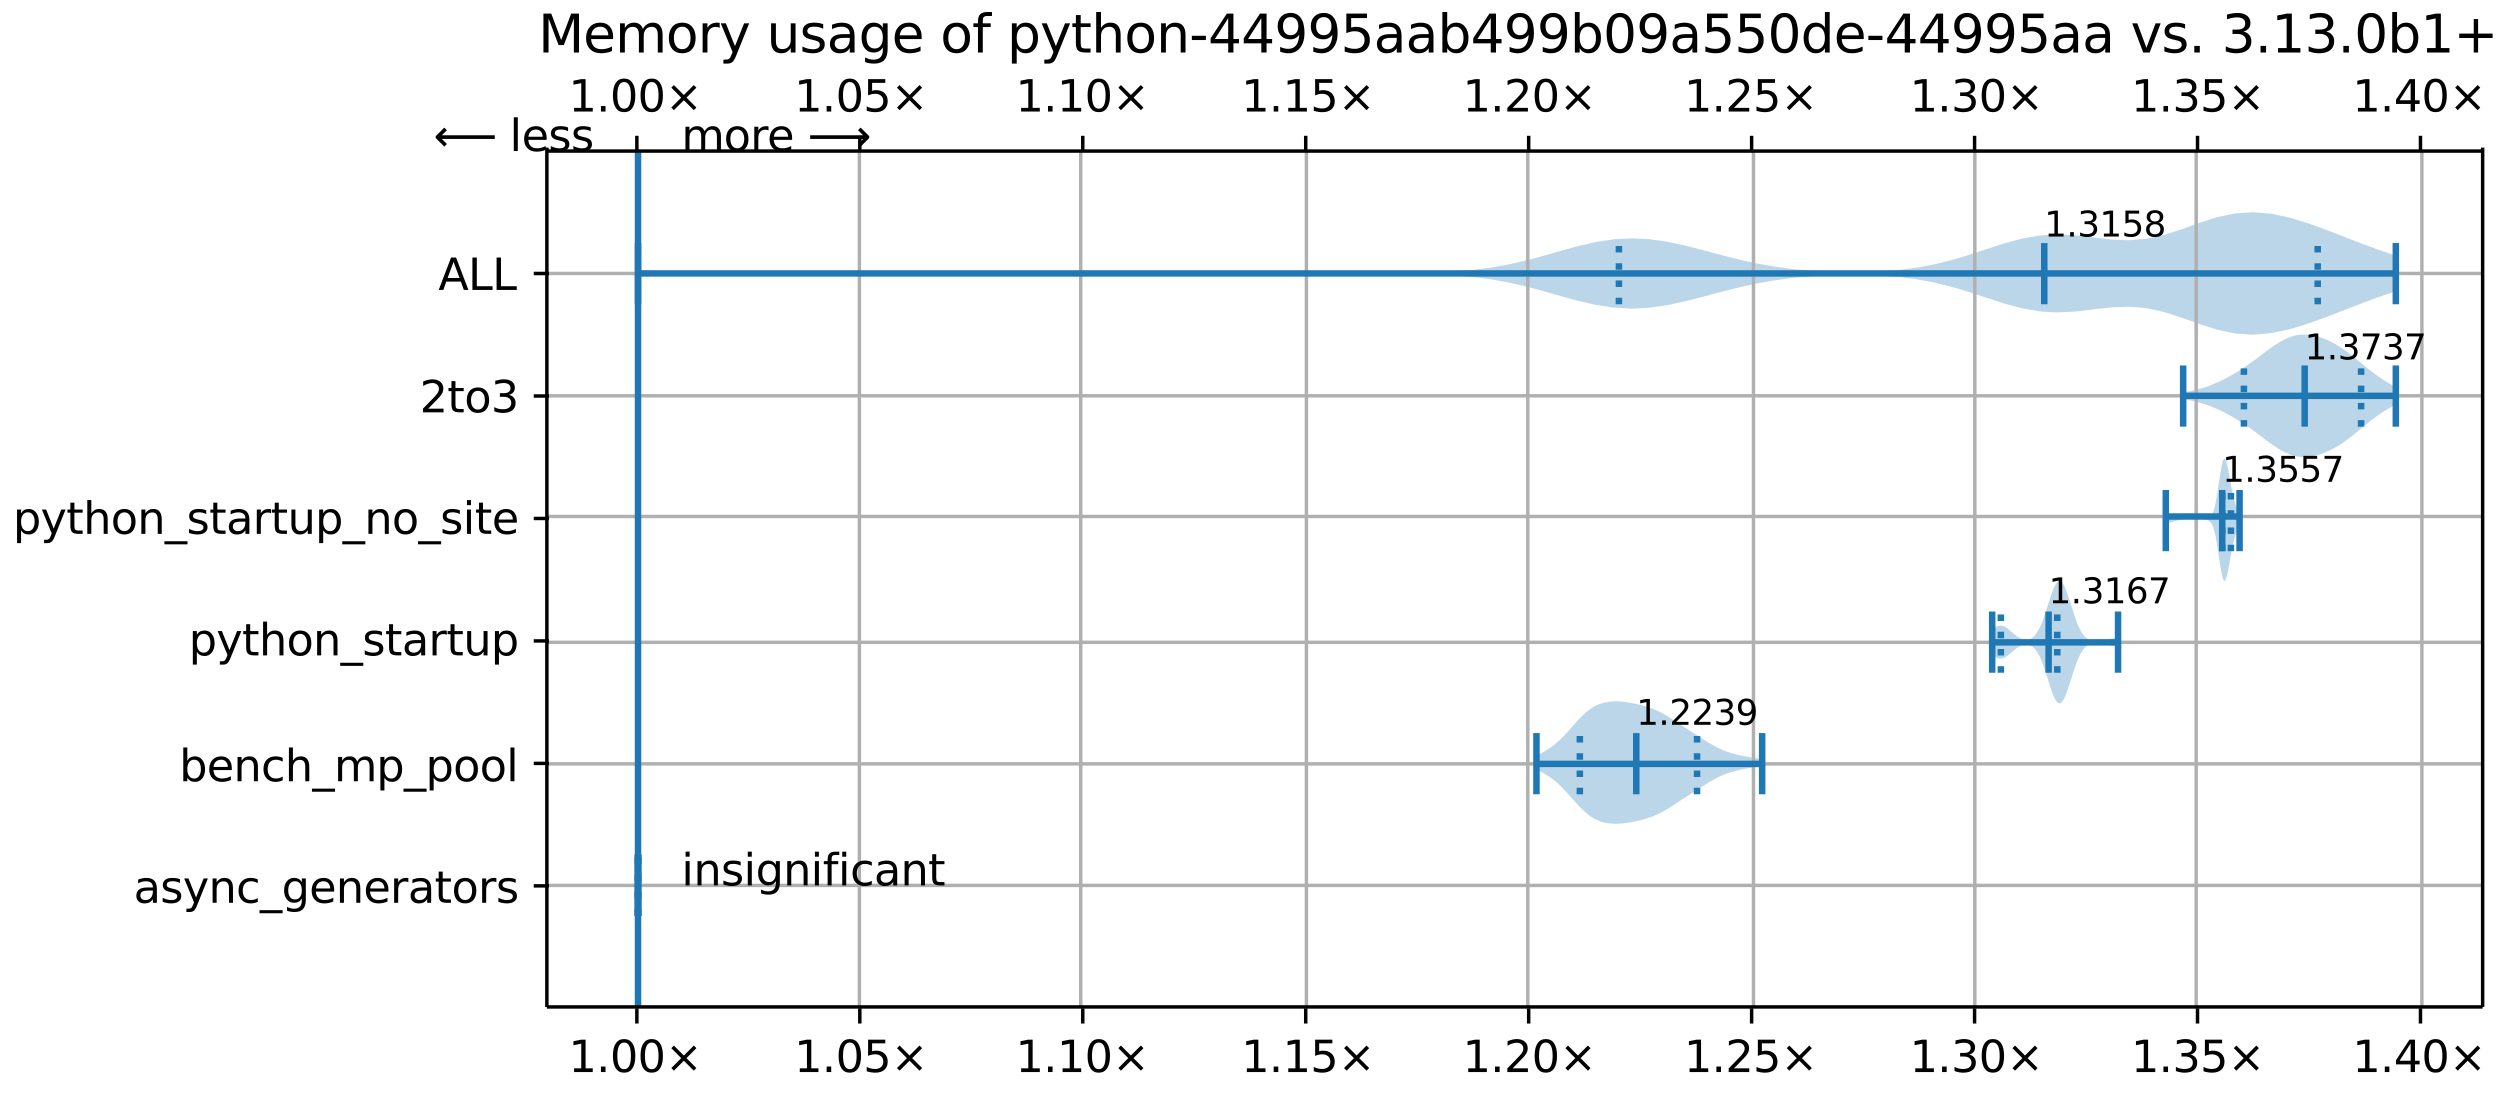 <?xml version="1.0" encoding="UTF-8"?>
<!DOCTYPE svg  PUBLIC '-//W3C//DTD SVG 1.1//EN'  'http://www.w3.org/Graphics/SVG/1.1/DTD/svg11.dtd'>
<svg width="576pt" height="252pt" version="1.1" viewBox="0 0 576 252" xmlns="http://www.w3.org/2000/svg" xmlns:xlink="http://www.w3.org/1999/xlink">
<defs>
<style type="text/css">*{stroke-linejoin: round; stroke-linecap: butt}</style>
</defs>
<path d="m0 252h576v-252h-576z" fill="#fff"/>
<path d="m126 232h446v-198h-446z" fill="#fff"/>
<path d="m147 190v28.2-28.2z" clip-path="url(#a)" fill="#1f77b4" fill-opacity=".3"/>
<path d="m354 174v3.39l0.525 0.224 0.525 0.245 0.525 0.269 0.525 0.294 0.525 0.321 0.525 0.35 0.525 0.381 0.525 0.413 0.525 0.445 0.525 0.477 0.525 0.507 0.525 0.534 0.525 0.557 0.525 0.575 0.525 0.587 0.525 0.591 0.525 0.588 0.525 0.576 0.525 0.557 0.525 0.531 0.525 0.499 0.525 0.461 0.525 0.42 0.525 0.376 0.525 0.332 0.525 0.288 0.525 0.245 0.525 0.205 0.525 0.168 0.525 0.134 0.525 0.103 0.525 0.075 0.525 0.05 0.525 0.027 0.525 0.006 0.525-0.013 0.525-0.03 0.525-0.046 0.525-0.061 0.525-0.074 0.525-0.086 0.525-0.096 0.525-0.106 0.525-0.114 0.525-0.122 0.525-0.13 0.525-0.139 0.525-0.15 0.525-0.162 0.525-0.176 0.525-0.192 0.525-0.211 0.525-0.23 0.525-0.25 0.525-0.27 0.525-0.289 0.525-0.306 0.525-0.32 0.525-0.331 0.525-0.339 1.58-1.04 0.525-0.344 0.525-0.342 0.525-0.34 0.525-0.337 0.525-0.336 2.1-1.34 0.525-0.334 0.525-0.331 0.525-0.327 0.525-0.319 0.525-0.309 0.525-0.297 0.525-0.282 0.525-0.265 0.525-0.247 0.525-0.229 0.525-0.21 0.525-0.191 0.525-0.174 0.525-0.158 0.525-0.144 0.525-0.132 0.525-0.121 0.525-0.113 0.525-0.105 0.525-0.099 0.525-0.094 0.525-0.09 0.525-0.086 0.525-0.083 0.525-0.08 0.525-0.078 0.525-0.076v-1.62l-0.525-0.076-0.525-0.078-0.525-0.08-0.525-0.083-0.525-0.086-0.525-0.09-0.525-0.094-0.525-0.099-0.525-0.105-0.525-0.113-0.525-0.121-0.525-0.132-0.525-0.144-0.525-0.158-0.525-0.174-0.525-0.191-0.525-0.21-0.525-0.229-0.525-0.247-0.525-0.265-0.525-0.282-0.525-0.297-0.525-0.309-0.525-0.319-0.525-0.327-0.525-0.331-0.525-0.334-2.1-1.34-0.525-0.336-0.525-0.337-0.525-0.34-0.525-0.342-0.525-0.344-1.58-1.04-0.525-0.339-0.525-0.331-0.525-0.32-0.525-0.306-0.525-0.289-0.525-0.27-0.525-0.25-0.525-0.23-0.525-0.211-0.525-0.192-0.525-0.176-0.525-0.162-0.525-0.15-0.525-0.139-0.525-0.13-0.525-0.122-0.525-0.114-0.525-0.106-0.525-0.096-0.525-0.086-0.525-0.074-0.525-0.061-0.525-0.046-0.525-0.03-0.525-0.013-0.525 0.006-0.525 0.027-0.525 0.05-0.525 0.075-0.525 0.103-0.525 0.134-0.525 0.168-0.525 0.205-0.525 0.245-0.525 0.288-0.525 0.332-0.525 0.376-0.525 0.42-0.525 0.461-0.525 0.499-0.525 0.531-0.525 0.557-0.525 0.576-0.525 0.588-0.525 0.591-0.525 0.587-0.525 0.575-0.525 0.557-0.525 0.534-0.525 0.507-0.525 0.477-0.525 0.445-0.525 0.413-0.525 0.381-0.525 0.35-0.525 0.321-0.525 0.294-0.525 0.269-0.525 0.245-0.525 0.224z" clip-path="url(#a)" fill="#1f77b4" fill-opacity=".3"/>
<path d="m459 145v5.9l0.293 0.224 0.293 0.199 0.293 0.168 0.293 0.13 0.293 0.088 0.293 0.043 0.293-0.003 0.293-0.05 0.293-0.095 0.293-0.137 0.293-0.174 0.293-0.204 0.293-0.228 0.293-0.245 0.293-0.254 0.293-0.256 0.293-0.252 0.293-0.241 0.293-0.226 0.293-0.206 0.293-0.184 0.293-0.159 0.293-0.131 0.293-0.103 0.293-0.072 0.293-0.041 0.293-0.007 0.293 0.029 0.293 0.068 0.293 0.11 0.293 0.158 0.293 0.21 0.293 0.267 0.293 0.33 0.293 0.399 0.293 0.471 0.293 0.547 0.293 0.623 0.293 0.698 0.293 0.769 0.293 0.832 0.293 0.883 0.293 0.919 0.293 0.936 0.293 0.931 0.293 0.902 0.293 0.847 0.293 0.767 0.293 0.662 0.293 0.535 0.293 0.39 0.293 0.23 0.293 0.062 0.293-0.108 0.293-0.275 0.293-0.432 0.293-0.574 0.293-0.696 0.293-0.795 0.293-0.869 0.293-0.917 0.293-0.94 0.293-0.938 0.293-0.916 0.293-0.875 0.293-0.82 0.293-0.754 0.293-0.682 0.293-0.606 0.293-0.529 0.293-0.455 0.293-0.385 0.293-0.32 0.293-0.262 0.293-0.21 0.293-0.165 0.293-0.126 0.293-0.093 0.293-0.065 0.293-0.041 0.293-0.021 0.293-0.004 0.293 0.011 0.293 0.023 0.293 0.034 0.293 0.043 0.293 0.051 0.293 0.056 0.293 0.061 0.293 0.064 0.586 0.127 0.293 0.06 0.293 0.055 0.293 0.048 0.293 0.039 0.293 0.029 0.293 0.018 0.293 0.006v-1.93l-0.293 0.006-0.293 0.018-0.293 0.029-0.293 0.039-0.293 0.048-0.293 0.055-0.293 0.06-0.586 0.127-0.293 0.064-0.293 0.061-0.293 0.056-0.293 0.051-0.293 0.043-0.293 0.034-0.293 0.023-0.293 0.011-0.293-0.004-0.293-0.021-0.293-0.041-0.293-0.065-0.293-0.093-0.293-0.126-0.293-0.165-0.293-0.21-0.293-0.262-0.293-0.32-0.293-0.385-0.293-0.455-0.293-0.529-0.293-0.606-0.293-0.682-0.293-0.754-0.293-0.82-0.293-0.875-0.293-0.916-0.293-0.938-0.293-0.94-0.293-0.917-0.293-0.869-0.293-0.795-0.293-0.696-0.293-0.574-0.293-0.432-0.293-0.275-0.293-0.108-0.293 0.062-0.293 0.23-0.293 0.39-0.293 0.535-0.293 0.662-0.293 0.767-0.293 0.847-0.293 0.902-0.293 0.931-0.293 0.936-0.293 0.919-0.293 0.883-0.293 0.832-0.293 0.769-0.293 0.698-0.293 0.623-0.293 0.547-0.293 0.471-0.293 0.399-0.293 0.33-0.293 0.267-0.293 0.21-0.293 0.158-0.293 0.11-0.293 0.068-0.293 0.029-0.293-0.007-0.293-0.041-0.293-0.072-0.293-0.103-0.293-0.131-0.293-0.159-0.293-0.184-0.293-0.206-0.293-0.226-0.293-0.241-0.293-0.252-0.293-0.256-0.293-0.254-0.293-0.245-0.293-0.228-0.293-0.204-0.293-0.174-0.293-0.137-0.293-0.095-0.293-0.05-0.293-0.003-0.293 0.043-0.293 0.088-0.293 0.13-0.293 0.168-0.293 0.199-0.293 0.224z" clip-path="url(#a)" fill="#1f77b4" fill-opacity=".3"/>
<path d="m499 119v1.5l0.169 0.007 0.169-0.005 0.169-0.016 0.169-0.026 0.169-0.035 0.169-0.042 0.169-0.046 0.169-0.05 0.338-0.102 0.169-0.05 0.169-0.048 0.169-0.045 0.169-0.042 0.169-0.038 0.169-0.034 0.169-0.03 0.169-0.027 0.169-0.023 0.169-0.02 0.169-0.017 0.169-0.014 0.169-0.011 0.169-0.009 0.169-0.007 0.169-0.006 0.169-0.004 0.169-0.003 0.169-0.002 0.169-0.002 0.169-0.001 0.169-8.47e-4 0.169-5.79e-4 0.169-3.87e-4 0.169-2.55e-4 1.01-3.94e-4 0.676 1.72e-4 0.169 1.79e-4 0.169 3.25e-4 0.169 5.81e-4 0.169 0.001 0.169 0.002 0.169 0.003 0.169 0.005 0.169 0.008 0.169 0.012 0.169 0.019 0.169 0.029 0.169 0.043 0.169 0.062 0.169 0.088 0.169 0.123 0.169 0.169 0.169 0.225 0.169 0.295 0.169 0.377 0.169 0.472 0.169 0.577 0.169 0.689 0.169 0.803 0.169 0.912 0.169 1.01 0.169 1.09 0.169 1.13 0.169 1.14 0.169 1.11 0.169 1.04 0.169 0.917 0.169 0.755 0.169 0.559 0.169 0.338 0.169 0.105 0.169-0.128 0.169-0.348 0.169-0.544 0.169-0.708 0.169-0.834 0.169-0.918 0.169-0.961 0.169-0.968 0.169-0.943 0.169-0.892 0.169-0.825 0.169-0.746 0.169-0.663 0.169-0.582 0.169-0.505 0.169-0.437 0.169-0.377 0.169-0.327 0.169-0.285v-4.24l-0.169-0.285-0.169-0.327-0.169-0.377-0.169-0.437-0.169-0.505-0.169-0.582-0.169-0.663-0.169-0.746-0.169-0.825-0.169-0.892-0.169-0.943-0.169-0.968-0.169-0.961-0.169-0.918-0.169-0.834-0.169-0.708-0.169-0.544-0.169-0.348-0.169-0.128-0.169 0.105-0.169 0.338-0.169 0.559-0.169 0.755-0.169 0.917-0.169 1.04-0.169 1.11-0.169 1.14-0.169 1.13-0.169 1.09-0.169 1.01-0.169 0.912-0.169 0.803-0.169 0.689-0.169 0.577-0.169 0.472-0.169 0.377-0.169 0.295-0.169 0.225-0.169 0.169-0.169 0.123-0.169 0.088-0.169 0.062-0.169 0.043-0.169 0.029-0.169 0.019-0.169 0.012-0.169 0.008-0.169 0.005-0.169 0.003-0.169 0.002-0.169 0.001-0.169 5.81e-4 -0.169 3.25e-4 -0.338 2.75e-4 -0.507 7.6e-5 -0.844-2.3e-4 -0.169-1.64e-4 -0.169-2.54e-4 -0.169-3.88e-4 -0.169-5.78e-4 -0.169-8.47e-4 -0.169-0.001-0.169-0.002-0.169-0.002-0.169-0.003-0.169-0.004-0.169-0.006-0.169-0.007-0.169-0.009-0.169-0.011-0.169-0.014-0.169-0.017-0.169-0.02-0.169-0.023-0.169-0.027-0.169-0.03-0.169-0.034-0.169-0.038-0.169-0.042-0.169-0.045-0.169-0.048-0.169-0.05-0.338-0.102-0.169-0.05-0.169-0.046-0.169-0.042-0.169-0.035-0.169-0.026-0.169-0.016-0.169-0.005-0.169 0.007z" clip-path="url(#a)" fill="#1f77b4" fill-opacity=".3"/>
<path d="m503 90.4v1.58l0.492 0.079 0.492 0.084 0.492 0.091 0.492 0.098 0.492 0.106 0.492 0.114 0.492 0.124 0.492 0.134 0.492 0.145 0.492 0.155 0.492 0.166 0.492 0.177 0.492 0.187 0.492 0.198 0.492 0.208 0.492 0.217 0.492 0.226 0.492 0.235 0.492 0.243 0.492 0.251 0.492 0.26 0.492 0.268 0.492 0.276 0.492 0.285 0.492 0.293 0.492 0.302 0.492 0.311 0.492 0.32 0.492 0.329 0.492 0.338 0.492 0.346 0.492 0.353 0.492 0.36 0.492 0.365 0.492 0.369 0.492 0.371 0.983 0.743 0.492 0.368 0.492 0.363 0.492 0.355 0.492 0.346 0.492 0.334 0.492 0.32 0.492 0.304 0.492 0.286 0.492 0.266 0.492 0.243 0.492 0.219 0.492 0.194 0.492 0.167 0.492 0.14 0.492 0.112 0.492 0.084 0.492 0.056 0.492 0.029 0.492 0.003 0.492-0.023 0.492-0.047 0.492-0.07 0.492-0.091 0.492-0.111 0.492-0.131 0.492-0.149 0.492-0.166 0.492-0.183 0.492-0.2 0.492-0.217 0.492-0.233 0.492-0.25 0.492-0.267 0.492-0.284 0.492-0.301 0.492-0.318 0.492-0.334 0.492-0.349 0.492-0.363 0.492-0.376 0.492-0.387 0.492-0.396 0.492-0.402 1.47-1.22 0.492-0.404 0.492-0.398 0.492-0.392 0.492-0.383 0.492-0.374 0.492-0.364 0.492-0.354 0.492-0.343 0.492-0.331 0.492-0.32 0.492-0.308 0.492-0.296 0.492-0.284 0.492-0.271 0.492-0.257v-4.33l-0.492-0.257-0.492-0.271-0.492-0.284-0.492-0.296-0.492-0.308-0.492-0.32-0.492-0.331-0.492-0.343-0.492-0.354-0.492-0.364-0.492-0.374-0.492-0.383-0.492-0.392-0.492-0.398-0.492-0.404-0.492-0.407-0.983-0.813-0.492-0.402-0.492-0.396-0.492-0.387-0.492-0.376-0.492-0.363-0.492-0.349-0.492-0.334-0.492-0.318-0.492-0.301-0.492-0.284-0.492-0.267-0.492-0.25-0.492-0.233-0.492-0.217-0.492-0.2-0.492-0.183-0.492-0.166-0.492-0.149-0.492-0.131-0.492-0.111-0.492-0.091-0.492-0.07-0.492-0.047-0.492-0.023-0.492 0.003-0.492 0.029-0.492 0.056-0.492 0.084-0.492 0.112-0.492 0.14-0.492 0.167-0.492 0.194-0.492 0.219-0.492 0.243-0.492 0.266-0.492 0.286-0.492 0.304-0.492 0.32-0.492 0.334-0.492 0.346-0.492 0.355-0.492 0.363-0.492 0.368-1.47 1.11-0.492 0.369-0.492 0.365-0.492 0.36-0.492 0.353-0.492 0.346-0.492 0.338-0.492 0.329-0.492 0.32-0.492 0.311-0.492 0.302-0.492 0.293-0.492 0.285-0.492 0.276-0.492 0.268-0.492 0.26-0.492 0.251-0.492 0.243-0.492 0.235-0.492 0.226-0.492 0.217-0.492 0.208-0.492 0.198-0.492 0.187-0.492 0.177-0.492 0.166-0.492 0.155-0.492 0.145-0.492 0.134-0.492 0.124-0.492 0.114-0.492 0.106-0.492 0.098-0.492 0.091-0.492 0.084-0.492 0.079z" clip-path="url(#a)" fill="#1f77b4" fill-opacity=".3"/>
<path d="m147 63v0.05l36.8-0.024 28.6-8.77e-4h4.09 4.09 4.09 4.09 4.09 4.09 4.09 4.09 4.09 4.09 4.09 4.09 4.09 4.09 4.09 4.09 4.09l28.6 0.003 4.09 0.005 4.09 0.013 4.09 0.029 4.09 0.061 4.09 0.116 4.09 0.206 4.09 0.339 4.09 0.514 4.09 0.719 4.09 0.927 4.09 1.09 4.09 1.17 4.09 1.12 4.09 0.934 4.09 0.616 4.09 0.216 4.09-0.207 4.09-0.589 4.09-0.879 4.09-1.05 4.09-1.09 4.09-1.04 4.09-0.903 4.09-0.732 4.09-0.552 4.09-0.385 4.09-0.239 4.09-0.11 4.09 0.013 4.09 0.147 4.09 0.31 4.09 0.512 4.09 0.751 4.09 1 4.09 1.22 4.09 1.35 4.09 1.32 4.09 1.1 4.09 0.712 4.09 0.228 4.09-0.217 4.09-0.482 4.09-0.469 4.09-0.165 4.09 0.344 4.09 0.899 4.09 1.32 4.09 1.47 4.09 1.3 4.09 0.858 4.09 0.269 4.09-0.335 4.09-0.848 4.09-1.22 4.09-1.46 8.19-3.17 4.09-1.53 4.09-1.39v-8.32l-4.09-1.39-4.09-1.53-8.19-3.17-4.09-1.46-4.09-1.22-4.09-0.848-4.09-0.335-4.09 0.269-4.09 0.858-4.09 1.3-4.09 1.47-4.09 1.32-4.09 0.899-4.09 0.344-4.09-0.165-4.09-0.469-4.09-0.482-4.09-0.217-4.09 0.228-4.09 0.712-4.09 1.1-4.09 1.32-4.09 1.35-4.09 1.22-4.09 1-4.09 0.751-4.09 0.512-4.09 0.31-4.09 0.147-4.09 0.013-4.09-0.11-4.09-0.239-4.09-0.385-4.09-0.552-4.09-0.732-4.09-0.903-4.09-1.04-4.09-1.09-4.09-1.05-4.09-0.879-4.09-0.589-4.09-0.207-4.09 0.216-4.09 0.616-4.09 0.934-4.09 1.12-4.09 1.17-4.09 1.09-4.09 0.927-4.09 0.719-4.09 0.514-4.09 0.339-4.09 0.206-4.09 0.116-4.09 0.061-4.09 0.029-4.09 0.013-4.09 0.005-32.7 0.003h-4.09-4.09-4.09-4.09-4.09-4.09-4.09-4.09-4.09-4.09-4.09-4.09-4.09-4.09-4.09l-45-0.006-24.6-0.019z" clip-path="url(#a)" fill="#1f77b4" fill-opacity=".3"/>
<path d="m147 232v-198" clip-path="url(#a)" fill="none" stroke="#b0b0b0" stroke-linecap="square" stroke-width=".8"/>
<defs>
<path id="n" d="m0 0v3.5" stroke="#000" stroke-width=".8"/>
</defs>
<use x="146.733" y="232.322" stroke="#000000" stroke-width=".8" xlink:href="#n"/>
<defs>
<path id="m" d="m0 0v-3.5" stroke="#000" stroke-width=".8"/>
</defs>
<use x="146.733" y="34.796" stroke="#000000" stroke-width=".8" xlink:href="#m"/>
<!-- 1.00× -->
<g transform="translate(131 247) scale(.1 -.1)">
<defs>
<path id="b" transform="scale(.016)" d="m794 531h1031v3560l-1122-225v575l1116 225h631v-4135h1031v-531h-2687v531z"/>
<path id="c" transform="scale(.016)" d="m684 794h660v-794h-660v794z"/>
<path id="e" transform="scale(.016)" d="m2034 4250q-487 0-733-480-245-479-245-1442 0-959 245-1439 246-480 733-480 491 0 736 480 246 480 246 1439 0 963-246 1442-245 480-736 480zm0 500q785 0 1199-621 414-620 414-1801 0-1178-414-1799-414-620-1199-620-784 0-1198 620-414 621-414 1799 0 1181 414 1801 414 621 1198 621z"/>
<path id="d" transform="scale(.016)" d="m4488 3438-1429-1435 1429-1428-372-378-1435 1434-1434-1434-369 378 1425 1428-1425 1435 369 378 1434-1435 1435 1435 372-378z"/>
</defs>
<use xlink:href="#b"/>
<use x="63.623" xlink:href="#c"/>
<use x="95.41" xlink:href="#e"/>
<use x="159.033" xlink:href="#e"/>
<use x="222.656" xlink:href="#d"/>
</g>
<!-- 1.00× -->
<g transform="translate(131 25.7) scale(.1 -.1)">
<use xlink:href="#b"/>
<use x="63.623" xlink:href="#c"/>
<use x="95.41" xlink:href="#e"/>
<use x="159.033" xlink:href="#e"/>
<use x="222.656" xlink:href="#d"/>
</g>
<path d="m198 232v-198" clip-path="url(#a)" fill="none" stroke="#b0b0b0" stroke-linecap="square" stroke-width=".8"/>
<use x="198.101" y="232.322" stroke="#000000" stroke-width=".8" xlink:href="#n"/>
<use x="198.101" y="34.796" stroke="#000000" stroke-width=".8" xlink:href="#m"/>
<!-- 1.05× -->
<g transform="translate(183 247) scale(.1 -.1)">
<defs>
<path id="f" transform="scale(.016)" d="m691 4666h2478v-532h-1900v-1143q137 47 274 70 138 23 276 23 781 0 1237-428 457-428 457-1159 0-753-469-1171-469-417-1322-417-294 0-599 50-304 50-629 150v635q281-153 581-228t634-75q541 0 856 284 316 284 316 772 0 487-316 771-315 285-856 285-253 0-505-56-251-56-513-175v2344z"/>
</defs>
<use xlink:href="#b"/>
<use x="63.623" xlink:href="#c"/>
<use x="95.41" xlink:href="#e"/>
<use x="159.033" xlink:href="#f"/>
<use x="222.656" xlink:href="#d"/>
</g>
<!-- 1.05× -->
<g transform="translate(183 25.7) scale(.1 -.1)">
<use xlink:href="#b"/>
<use x="63.623" xlink:href="#c"/>
<use x="95.41" xlink:href="#e"/>
<use x="159.033" xlink:href="#f"/>
<use x="222.656" xlink:href="#d"/>
</g>
<path d="m249 232v-198" clip-path="url(#a)" fill="none" stroke="#b0b0b0" stroke-linecap="square" stroke-width=".8"/>
<use x="249.469" y="232.322" stroke="#000000" stroke-width=".8" xlink:href="#n"/>
<use x="249.469" y="34.796" stroke="#000000" stroke-width=".8" xlink:href="#m"/>
<!-- 1.10× -->
<g transform="translate(234 247) scale(.1 -.1)">
<use xlink:href="#b"/>
<use x="63.623" xlink:href="#c"/>
<use x="95.41" xlink:href="#b"/>
<use x="159.033" xlink:href="#e"/>
<use x="222.656" xlink:href="#d"/>
</g>
<!-- 1.10× -->
<g transform="translate(234 25.7) scale(.1 -.1)">
<use xlink:href="#b"/>
<use x="63.623" xlink:href="#c"/>
<use x="95.41" xlink:href="#b"/>
<use x="159.033" xlink:href="#e"/>
<use x="222.656" xlink:href="#d"/>
</g>
<path d="m301 232v-198" clip-path="url(#a)" fill="none" stroke="#b0b0b0" stroke-linecap="square" stroke-width=".8"/>
<use x="300.837" y="232.322" stroke="#000000" stroke-width=".8" xlink:href="#n"/>
<use x="300.837" y="34.796" stroke="#000000" stroke-width=".8" xlink:href="#m"/>
<!-- 1.15× -->
<g transform="translate(286 247) scale(.1 -.1)">
<use xlink:href="#b"/>
<use x="63.623" xlink:href="#c"/>
<use x="95.41" xlink:href="#b"/>
<use x="159.033" xlink:href="#f"/>
<use x="222.656" xlink:href="#d"/>
</g>
<!-- 1.15× -->
<g transform="translate(286 25.7) scale(.1 -.1)">
<use xlink:href="#b"/>
<use x="63.623" xlink:href="#c"/>
<use x="95.41" xlink:href="#b"/>
<use x="159.033" xlink:href="#f"/>
<use x="222.656" xlink:href="#d"/>
</g>
<path d="m352 232v-198" clip-path="url(#a)" fill="none" stroke="#b0b0b0" stroke-linecap="square" stroke-width=".8"/>
<use x="352.205" y="232.322" stroke="#000000" stroke-width=".8" xlink:href="#n"/>
<use x="352.205" y="34.796" stroke="#000000" stroke-width=".8" xlink:href="#m"/>
<!-- 1.20× -->
<g transform="translate(337 247) scale(.1 -.1)">
<defs>
<path id="t" transform="scale(.016)" d="m1228 531h2203v-531h-2962v531q359 372 979 998 621 627 780 809 303 340 423 576 121 236 121 464 0 372-261 606-261 235-680 235-297 0-627-103-329-103-704-313v638q381 153 712 231 332 78 607 78 725 0 1156-363 431-362 431-968 0-288-108-546-107-257-392-607-78-91-497-524-418-433-1181-1211z"/>
</defs>
<use xlink:href="#b"/>
<use x="63.623" xlink:href="#c"/>
<use x="95.41" xlink:href="#t"/>
<use x="159.033" xlink:href="#e"/>
<use x="222.656" xlink:href="#d"/>
</g>
<!-- 1.20× -->
<g transform="translate(337 25.7) scale(.1 -.1)">
<use xlink:href="#b"/>
<use x="63.623" xlink:href="#c"/>
<use x="95.41" xlink:href="#t"/>
<use x="159.033" xlink:href="#e"/>
<use x="222.656" xlink:href="#d"/>
</g>
<path d="m404 232v-198" clip-path="url(#a)" fill="none" stroke="#b0b0b0" stroke-linecap="square" stroke-width=".8"/>
<use x="403.573" y="232.322" stroke="#000000" stroke-width=".8" xlink:href="#n"/>
<use x="403.573" y="34.796" stroke="#000000" stroke-width=".8" xlink:href="#m"/>
<!-- 1.25× -->
<g transform="translate(388 247) scale(.1 -.1)">
<use xlink:href="#b"/>
<use x="63.623" xlink:href="#c"/>
<use x="95.41" xlink:href="#t"/>
<use x="159.033" xlink:href="#f"/>
<use x="222.656" xlink:href="#d"/>
</g>
<!-- 1.25× -->
<g transform="translate(388 25.7) scale(.1 -.1)">
<use xlink:href="#b"/>
<use x="63.623" xlink:href="#c"/>
<use x="95.41" xlink:href="#t"/>
<use x="159.033" xlink:href="#f"/>
<use x="222.656" xlink:href="#d"/>
</g>
<path d="m455 232v-198" clip-path="url(#a)" fill="none" stroke="#b0b0b0" stroke-linecap="square" stroke-width=".8"/>
<use x="454.942" y="232.322" stroke="#000000" stroke-width=".8" xlink:href="#n"/>
<use x="454.942" y="34.796" stroke="#000000" stroke-width=".8" xlink:href="#m"/>
<!-- 1.30× -->
<g transform="translate(440 247) scale(.1 -.1)">
<defs>
<path id="g" transform="scale(.016)" d="m2597 2516q453-97 707-404 255-306 255-756 0-690-475-1069-475-378-1350-378-293 0-604 58t-642 174v609q262-153 574-231 313-78 654-78 593 0 904 234t311 681q0 413-289 645-289 233-804 233h-544v519h569q465 0 712 186t247 536q0 359-255 551-254 193-729 193-260 0-557-57-297-56-653-174v562q360 100 674 150t592 50q719 0 1137-327 419-326 419-882 0-388-222-655t-631-370z"/>
</defs>
<use xlink:href="#b"/>
<use x="63.623" xlink:href="#c"/>
<use x="95.41" xlink:href="#g"/>
<use x="159.033" xlink:href="#e"/>
<use x="222.656" xlink:href="#d"/>
</g>
<!-- 1.30× -->
<g transform="translate(440 25.7) scale(.1 -.1)">
<use xlink:href="#b"/>
<use x="63.623" xlink:href="#c"/>
<use x="95.41" xlink:href="#g"/>
<use x="159.033" xlink:href="#e"/>
<use x="222.656" xlink:href="#d"/>
</g>
<path d="m506 232v-198" clip-path="url(#a)" fill="none" stroke="#b0b0b0" stroke-linecap="square" stroke-width=".8"/>
<use x="506.31" y="232.322" stroke="#000000" stroke-width=".8" xlink:href="#n"/>
<use x="506.31" y="34.796" stroke="#000000" stroke-width=".8" xlink:href="#m"/>
<!-- 1.35× -->
<g transform="translate(491 247) scale(.1 -.1)">
<use xlink:href="#b"/>
<use x="63.623" xlink:href="#c"/>
<use x="95.41" xlink:href="#g"/>
<use x="159.033" xlink:href="#f"/>
<use x="222.656" xlink:href="#d"/>
</g>
<!-- 1.35× -->
<g transform="translate(491 25.7) scale(.1 -.1)">
<use xlink:href="#b"/>
<use x="63.623" xlink:href="#c"/>
<use x="95.41" xlink:href="#g"/>
<use x="159.033" xlink:href="#f"/>
<use x="222.656" xlink:href="#d"/>
</g>
<path d="m558 232v-198" clip-path="url(#a)" fill="none" stroke="#b0b0b0" stroke-linecap="square" stroke-width=".8"/>
<use x="557.678" y="232.322" stroke="#000000" stroke-width=".8" xlink:href="#n"/>
<use x="557.678" y="34.796" stroke="#000000" stroke-width=".8" xlink:href="#m"/>
<!-- 1.40× -->
<g transform="translate(542 247) scale(.1 -.1)">
<defs>
<path id="s" transform="scale(.016)" d="m2419 4116-1594-2491h1594v2491zm-166 550h794v-3041h666v-525h-666v-1100h-628v1100h-2106v609l1940 2957z"/>
</defs>
<use xlink:href="#b"/>
<use x="63.623" xlink:href="#c"/>
<use x="95.41" xlink:href="#s"/>
<use x="159.033" xlink:href="#e"/>
<use x="222.656" xlink:href="#d"/>
</g>
<!-- 1.40× -->
<g transform="translate(542 25.7) scale(.1 -.1)">
<use xlink:href="#b"/>
<use x="63.623" xlink:href="#c"/>
<use x="95.41" xlink:href="#s"/>
<use x="159.033" xlink:href="#e"/>
<use x="222.656" xlink:href="#d"/>
</g>
<path d="m126 204h446" clip-path="url(#a)" fill="none" stroke="#b0b0b0" stroke-linecap="square" stroke-width=".8"/>
<defs>
<path id="u" d="m0 0h-3.5" stroke="#000" stroke-width=".8"/>
</defs>
<use x="126.474" y="204.104" stroke="#000000" stroke-width=".8" xlink:href="#u"/>
<!-- async_generators -->
<g transform="translate(30.8 208) scale(.1 -.1)">
<defs>
<path id="j" transform="scale(.016)" d="m2194 1759q-697 0-966-159t-269-544q0-306 202-486 202-179 548-179 479 0 768 339t289 901v128h-572zm1147 238v-2e3h-575v531q-197-318-491-470t-719-152q-537 0-855 302-317 302-317 808 0 590 395 890 396 300 1180 300h807v57q0 397-261 614t-733 217q-300 0-585-72-284-72-546-216v532q315 122 612 182 297 61 578 61 760 0 1135-394 375-393 375-1193z"/>
<path id="k" transform="scale(.016)" d="m2834 3397v-544q-243 125-506 187-262 63-544 63-428 0-642-131t-214-394q0-200 153-314t616-217l197-44q612-131 870-370t258-667q0-488-386-773-386-284-1061-284-281 0-586 55t-642 164v594q319-166 628-249 309-82 613-82 406 0 624 139 219 139 219 392 0 234-158 359-157 125-692 241l-200 47q-534 112-772 345-237 233-237 639 0 494 350 762 350 269 994 269 318 0 599-47 282-46 519-140z"/>
<path id="w" transform="scale(.016)" d="m2059-325q-243-625-475-815-231-191-618-191h-460v481h338q237 0 368 113 132 112 291 531l103 262-1415 3444h609l1094-2737 1094 2737h609l-1538-3825z"/>
<path id="l" transform="scale(.016)" d="m3513 2113v-2113h-575v2094q0 497-194 743-194 247-581 247-466 0-735-297-269-296-269-809v-1978h-578v3500h578v-544q207 316 486 472 280 156 646 156 603 0 912-373 310-373 310-1098z"/>
<path id="ae" transform="scale(.016)" d="m3122 3366v-538q-244 135-489 202t-495 67q-560 0-870-355-309-354-309-995t309-996q310-354 870-354 250 0 495 67t489 202v-532q-241-112-499-168-257-57-548-57-791 0-1257 497-465 497-465 1341 0 856 470 1346 471 491 1290 491 265 0 518-55 253-54 491-163z"/>
<path id="r" transform="scale(.016)" d="m3263-1063v-446h-3326v446h3326z"/>
<path id="ad" transform="scale(.016)" d="m2906 1791q0 625-258 968-257 344-723 344-462 0-720-344-258-343-258-968 0-622 258-966t720-344q466 0 723 344 258 344 258 966zm575-1357q0-893-397-1329-396-436-1215-436-303 0-572 45t-522 139v559q253-137 500-202 247-66 503-66 566 0 847 295t281 892v285q-178-310-456-463t-666-153q-643 0-1037 490-394 491-394 1301 0 812 394 1302 394 491 1037 491 388 0 666-153t456-462v531h575v-3066z"/>
<path id="o" transform="scale(.016)" d="m3597 1894v-281h-2644q38-594 358-905t892-311q331 0 642 81t618 244v-544q-310-131-635-200t-659-69q-838 0-1327 487-489 488-489 1320 0 859 464 1363 464 505 1252 505 706 0 1117-455 411-454 411-1235zm-575 169q-6 471-264 752-258 282-683 282-481 0-770-272t-333-766l2050 4z"/>
<path id="v" transform="scale(.016)" d="m2631 2963q-97 56-211 82-114 27-251 27-488 0-749-317t-261-911v-1844h-578v3500h578v-544q182 319 472 473 291 155 707 155 59 0 131-8 72-7 159-23l3-590z"/>
<path id="h" transform="scale(.016)" d="m1172 4494v-994h1184v-447h-1184v-1900q0-428 117-550t477-122h590v-481h-590q-666 0-919 248-253 249-253 905v1900h-422v447h422v994h578z"/>
<path id="i" transform="scale(.016)" d="m1959 3097q-462 0-731-361t-269-989 267-989q268-361 733-361 460 0 728 362 269 363 269 988 0 622-269 986-268 364-728 364zm0 487q750 0 1178-488 429-487 429-1349 0-859-429-1349-428-489-1178-489-753 0-1180 489-426 490-426 1349 0 862 426 1349 427 488 1180 488z"/>
</defs>
<use xlink:href="#j"/>
<use x="61.279" xlink:href="#k"/>
<use x="113.379" xlink:href="#w"/>
<use x="172.559" xlink:href="#l"/>
<use x="235.938" xlink:href="#ae"/>
<use x="290.918" xlink:href="#r"/>
<use x="340.918" xlink:href="#ad"/>
<use x="404.395" xlink:href="#o"/>
<use x="465.918" xlink:href="#l"/>
<use x="529.297" xlink:href="#o"/>
<use x="590.82" xlink:href="#v"/>
<use x="631.934" xlink:href="#j"/>
<use x="693.213" xlink:href="#h"/>
<use x="732.422" xlink:href="#i"/>
<use x="793.604" xlink:href="#v"/>
<use x="834.717" xlink:href="#k"/>
</g>
<path d="m126 176h446" clip-path="url(#a)" fill="none" stroke="#b0b0b0" stroke-linecap="square" stroke-width=".8"/>
<use x="126.474" y="175.886" stroke="#000000" stroke-width=".8" xlink:href="#u"/>
<!-- bench_mp_pool -->
<g transform="translate(41.3 180) scale(.1 -.1)">
<defs>
<path id="z" transform="scale(.016)" d="m3116 1747q0 634-261 995t-717 361q-457 0-718-361t-261-995 261-995 718-361q456 0 717 361t261 995zm-1957 1222q182 312 458 463 277 152 661 152 638 0 1036-506 399-506 399-1331t-399-1332q-398-506-1036-506-384 0-661 152-276 152-458 464v-525h-578v4863h578v-1894z"/>
<path id="y" transform="scale(.016)" d="m3513 2113v-2113h-575v2094q0 497-194 743-194 247-581 247-466 0-735-297-269-296-269-809v-1978h-578v4863h578v-1907q207 316 486 472 280 156 646 156 603 0 912-373 310-373 310-1098z"/>
<path id="ac" transform="scale(.016)" d="m3328 2828q216 388 516 572t706 184q547 0 844-383 297-382 297-1088v-2113h-578v2094q0 503-179 746-178 244-543 244-447 0-707-297-259-296-259-809v-1978h-578v2094q0 506-178 748t-550 242q-441 0-701-298-259-298-259-808v-1978h-578v3500h578v-544q197 322 472 475t653 153q382 0 649-194 267-193 395-562z"/>
<path id="q" transform="scale(.016)" d="m1159 525v-1856h-578v4831h578v-531q182 312 458 463 277 152 661 152 638 0 1036-506 399-506 399-1331t-399-1332q-398-506-1036-506-384 0-661 152-276 152-458 464zm1957 1222q0 634-261 995t-717 361q-457 0-718-361t-261-995 261-995 718-361q456 0 717 361t261 995z"/>
<path id="af" transform="scale(.016)" d="m603 4863h575v-4863h-575v4863z"/>
</defs>
<use xlink:href="#z"/>
<use x="63.477" xlink:href="#o"/>
<use x="125" xlink:href="#l"/>
<use x="188.379" xlink:href="#ae"/>
<use x="243.359" xlink:href="#y"/>
<use x="306.738" xlink:href="#r"/>
<use x="356.738" xlink:href="#ac"/>
<use x="454.15" xlink:href="#q"/>
<use x="517.627" xlink:href="#r"/>
<use x="567.627" xlink:href="#q"/>
<use x="631.104" xlink:href="#i"/>
<use x="692.285" xlink:href="#i"/>
<use x="753.467" xlink:href="#af"/>
</g>
<path d="m126 148h446" clip-path="url(#a)" fill="none" stroke="#b0b0b0" stroke-linecap="square" stroke-width=".8"/>
<use x="126.474" y="147.668" stroke="#000000" stroke-width=".8" xlink:href="#u"/>
<!-- python_startup -->
<g transform="translate(43.5 151) scale(.1 -.1)">
<defs>
<path id="ab" transform="scale(.016)" d="m544 1381v2119h575v-2097q0-497 193-746 194-248 582-248 465 0 735 297 271 297 271 810v1984h575v-3500h-575v538q-209-319-486-474-276-155-642-155-603 0-916 375-312 375-312 1097zm1447 2203z"/>
</defs>
<use xlink:href="#q"/>
<use x="63.477" xlink:href="#w"/>
<use x="122.656" xlink:href="#h"/>
<use x="161.865" xlink:href="#y"/>
<use x="225.244" xlink:href="#i"/>
<use x="286.426" xlink:href="#l"/>
<use x="349.805" xlink:href="#r"/>
<use x="399.805" xlink:href="#k"/>
<use x="451.904" xlink:href="#h"/>
<use x="491.113" xlink:href="#j"/>
<use x="552.393" xlink:href="#v"/>
<use x="593.506" xlink:href="#h"/>
<use x="632.715" xlink:href="#ab"/>
<use x="696.094" xlink:href="#q"/>
</g>
<path d="m126 119h446" clip-path="url(#a)" fill="none" stroke="#b0b0b0" stroke-linecap="square" stroke-width=".8"/>
<use x="126.474" y="119.45" stroke="#000000" stroke-width=".8" xlink:href="#u"/>
<!-- python_startup_no_site -->
<g transform="translate(3 123) scale(.1 -.1)">
<defs>
<path id="x" transform="scale(.016)" d="m603 3500h575v-3500h-575v3500zm0 1363h575v-729h-575v729z"/>
</defs>
<use xlink:href="#q"/>
<use x="63.477" xlink:href="#w"/>
<use x="122.656" xlink:href="#h"/>
<use x="161.865" xlink:href="#y"/>
<use x="225.244" xlink:href="#i"/>
<use x="286.426" xlink:href="#l"/>
<use x="349.805" xlink:href="#r"/>
<use x="399.805" xlink:href="#k"/>
<use x="451.904" xlink:href="#h"/>
<use x="491.113" xlink:href="#j"/>
<use x="552.393" xlink:href="#v"/>
<use x="593.506" xlink:href="#h"/>
<use x="632.715" xlink:href="#ab"/>
<use x="696.094" xlink:href="#q"/>
<use x="759.57" xlink:href="#r"/>
<use x="809.57" xlink:href="#l"/>
<use x="872.949" xlink:href="#i"/>
<use x="934.131" xlink:href="#r"/>
<use x="984.131" xlink:href="#k"/>
<use x="1036.23" xlink:href="#x"/>
<use x="1064.014" xlink:href="#h"/>
<use x="1103.223" xlink:href="#o"/>
</g>
<path d="m126 91.2h446" clip-path="url(#a)" fill="none" stroke="#b0b0b0" stroke-linecap="square" stroke-width=".8"/>
<use x="126.474" y="91.232" stroke="#000000" stroke-width=".8" xlink:href="#u"/>
<!-- 2to3 -->
<g transform="translate(96.7 95) scale(.1 -.1)">
<use xlink:href="#t"/>
<use x="63.623" xlink:href="#h"/>
<use x="102.832" xlink:href="#i"/>
<use x="164.014" xlink:href="#g"/>
</g>
<path d="m126 63h446" clip-path="url(#a)" fill="none" stroke="#b0b0b0" stroke-linecap="square" stroke-width=".8"/>
<use x="126.474" y="63.014" stroke="#000000" stroke-width=".8" xlink:href="#u"/>
<!-- ALL -->
<g transform="translate(101 66.8) scale(.1 -.1)">
<defs>
<path id="am" transform="scale(.016)" d="m2188 4044-857-2322h1716l-859 2322zm-357 622h716l1778-4666h-656l-425 1197h-2103l-425-1197h-666l1781 4666z"/>
<path id="ah" transform="scale(.016)" d="m628 4666h631v-4135h2272v-531h-2903v4666z"/>
</defs>
<use xlink:href="#am"/>
<use x="68.408" xlink:href="#ah"/>
<use x="124.121" xlink:href="#ah"/>
</g>
<path d="m147 232v-198" clip-path="url(#a)" fill="none" stroke="#1f77b4" stroke-linecap="square" stroke-width="1.5"/>
<g fill="none" stroke="#1f77b4" stroke-width="1.5">
<path d="m147 211v-14.1" clip-path="url(#a)"/>
<path d="m377 183v-14.1" clip-path="url(#a)"/>
<path d="m472 155v-14.1" clip-path="url(#a)"/>
<path d="m512 127v-14.1" clip-path="url(#a)"/>
<path d="m531 98.3v-14.1" clip-path="url(#a)"/>
<path d="m471 70.1v-14.1" clip-path="url(#a)"/>
</g>
<g fill="none" stroke="#1f77b4" stroke-width="1.5">
<path d="m147 211v-14.1" clip-path="url(#a)"/>
<path d="m406 183v-14.1" clip-path="url(#a)"/>
<path d="m488 155v-14.1" clip-path="url(#a)"/>
<path d="m516 127v-14.1" clip-path="url(#a)"/>
<path d="m552 98.3v-14.1" clip-path="url(#a)"/>
<path d="m552 70.1v-14.1" clip-path="url(#a)"/>
</g>
<g fill="none" stroke="#1f77b4" stroke-width="1.5">
<path d="m147 211v-14.1" clip-path="url(#a)"/>
<path d="m354 183v-14.1" clip-path="url(#a)"/>
<path d="m459 155v-14.1" clip-path="url(#a)"/>
<path d="m499 127v-14.1" clip-path="url(#a)"/>
<path d="m503 98.3v-14.1" clip-path="url(#a)"/>
<path d="m147 70.1v-14.1" clip-path="url(#a)"/>
</g>
<g fill="none" stroke="#1f77b4" stroke-width="1.5">
<path d="m147 204" clip-path="url(#a)"/>
<path d="m354 176h52" clip-path="url(#a)"/>
<path d="m459 148h29" clip-path="url(#a)"/>
<path d="m499 119h16.7" clip-path="url(#a)"/>
<path d="m503 91.2h48.7" clip-path="url(#a)"/>
<path d="m147 63h405" clip-path="url(#a)"/>
</g>
<g fill="none" stroke="#1f77b4" stroke-dasharray="1.5,2.475" stroke-width="1.5">
<path d="m147 211v-14.1" clip-path="url(#a)"/>
<path d="m147 211v-14.1" clip-path="url(#a)"/>
<path d="m364 183v-14.1" clip-path="url(#a)"/>
<path d="m391 183v-14.1" clip-path="url(#a)"/>
<path d="m461 155v-14.1" clip-path="url(#a)"/>
<path d="m474 155v-14.1" clip-path="url(#a)"/>
<path d="m512 127v-14.1" clip-path="url(#a)"/>
<path d="m514 127v-14.1" clip-path="url(#a)"/>
<path d="m517 98.3v-14.1" clip-path="url(#a)"/>
<path d="m544 98.3v-14.1" clip-path="url(#a)"/>
<path d="m373 70.1v-14.1" clip-path="url(#a)"/>
<path d="m534 70.1v-14.1" clip-path="url(#a)"/>
</g>
<path d="m126 232v-198" fill="none" stroke="#000" stroke-linecap="square" stroke-width=".8"/>
<path d="m572 232v-198" fill="none" stroke="#000" stroke-linecap="square" stroke-width=".8"/>
<path d="m126 232h446" fill="none" stroke="#000" stroke-linecap="square" stroke-width=".8"/>
<path d="m126 34.8h446" fill="none" stroke="#000" stroke-linecap="square" stroke-width=".8"/>
<!-- insignificant -->
<g transform="translate(157 204) scale(.1 -.1)">
<defs>
<path id="ag" transform="scale(.016)" d="m2375 4863v-479h-550q-309 0-430-125-120-125-120-450v-309h947v-447h-947v-3053h-578v3053h-550v447h550v244q0 584 272 851 272 268 862 268h544z"/>
</defs>
<use xlink:href="#x"/>
<use x="27.783" xlink:href="#l"/>
<use x="91.162" xlink:href="#k"/>
<use x="143.262" xlink:href="#x"/>
<use x="171.045" xlink:href="#ad"/>
<use x="234.521" xlink:href="#l"/>
<use x="297.9" xlink:href="#x"/>
<use x="325.684" xlink:href="#ag"/>
<use x="360.889" xlink:href="#x"/>
<use x="388.672" xlink:href="#ae"/>
<use x="443.652" xlink:href="#j"/>
<use x="504.932" xlink:href="#l"/>
<use x="568.311" xlink:href="#h"/>
</g>
<!-- 1.2239 -->
<g transform="translate(377 167) scale(.08 -.08)">
<defs>
<path id="p" transform="scale(.016)" d="m703 97v575q238-113 481-172 244-59 479-59 625 0 954 420 330 420 377 1277-181-269-460-413-278-144-615-144-700 0-1108 423-408 424-408 1159 0 718 425 1152 425 435 1131 435 810 0 1236-621 427-620 427-1801 0-1103-524-1761-523-658-1407-658-238 0-482 47-243 47-506 141zm1256 1978q425 0 673 290 249 291 249 798 0 503-249 795-248 292-673 292t-673-292-248-795q0-507 248-798 248-290 673-290z"/>
</defs>
<use xlink:href="#b"/>
<use x="63.623" xlink:href="#c"/>
<use x="95.41" xlink:href="#t"/>
<use x="159.033" xlink:href="#t"/>
<use x="222.656" xlink:href="#g"/>
<use x="286.279" xlink:href="#p"/>
</g>
<!-- 1.3167 -->
<g transform="translate(472 139) scale(.08 -.08)">
<defs>
<path id="ao" transform="scale(.016)" d="m2113 2584q-425 0-674-291-248-290-248-796 0-503 248-796 249-292 674-292t673 292q248 293 248 796 0 506-248 796-248 291-673 291zm1253 1979v-575q-238 112-480 171-242 60-480 60-625 0-955-422-329-422-376-1275 184 272 462 417 279 145 613 145 703 0 1111-427 408-426 408-1160 0-719-425-1154-425-434-1131-434-810 0-1238 620-428 621-428 1799 0 1106 525 1764t1409 658q238 0 480-47t505-140z"/>
<path id="aa" transform="scale(.016)" d="m525 4666h3e3v-269l-1694-4397h-659l1594 4134h-2241v532z"/>
</defs>
<use xlink:href="#b"/>
<use x="63.623" xlink:href="#c"/>
<use x="95.41" xlink:href="#g"/>
<use x="159.033" xlink:href="#b"/>
<use x="222.656" xlink:href="#ao"/>
<use x="286.279" xlink:href="#aa"/>
</g>
<!-- 1.3557 -->
<g transform="translate(512 111) scale(.08 -.08)">
<use xlink:href="#b"/>
<use x="63.623" xlink:href="#c"/>
<use x="95.41" xlink:href="#g"/>
<use x="159.033" xlink:href="#f"/>
<use x="222.656" xlink:href="#f"/>
<use x="286.279" xlink:href="#aa"/>
</g>
<!-- 1.3737 -->
<g transform="translate(531 82.8) scale(.08 -.08)">
<use xlink:href="#b"/>
<use x="63.623" xlink:href="#c"/>
<use x="95.41" xlink:href="#g"/>
<use x="159.033" xlink:href="#aa"/>
<use x="222.656" xlink:href="#g"/>
<use x="286.279" xlink:href="#aa"/>
</g>
<!-- 1.3158 -->
<g transform="translate(471 54.5) scale(.08 -.08)">
<defs>
<path id="an" transform="scale(.016)" d="m2034 2216q-450 0-708-241-257-241-257-662 0-422 257-663 258-241 708-241t709 242q260 243 260 662 0 421-258 662-257 241-711 241zm-631 268q-406 100-633 378-226 279-226 679 0 559 398 884 399 325 1092 325 697 0 1094-325t397-884q0-400-227-679-226-278-629-378 456-106 710-416 255-309 255-755 0-679-414-1042-414-362-1186-362-771 0-1186 362-414 363-414 1042 0 446 256 755 257 310 713 416zm-231 997q0-362 226-565 227-203 636-203 407 0 636 203 230 203 230 565 0 363-230 566-229 203-636 203-409 0-636-203-226-203-226-566z"/>
</defs>
<use xlink:href="#b"/>
<use x="63.623" xlink:href="#c"/>
<use x="95.41" xlink:href="#g"/>
<use x="159.033" xlink:href="#b"/>
<use x="222.656" xlink:href="#f"/>
<use x="286.279" xlink:href="#an"/>
</g>
<!-- more ⟶ -->
<g transform="translate(157 34.8) scale(.1 -.1)">
<defs>
<path id="aq" transform="scale(.016)" d="m8863 2147v-281l-1229-1228-375 375 729 728h-7622v531h7622l-729 728 375 375 1229-1228z"/>
</defs>
<use xlink:href="#ac"/>
<use x="97.412" xlink:href="#i"/>
<use x="158.594" xlink:href="#v"/>
<use x="197.457" xlink:href="#o"/>
<use x="258.98" xlink:href="#DejaVuSans-20"/>
<use x="290.768" xlink:href="#aq"/>
</g>
<!-- ⟵ less -->
<g transform="translate(99.9 34.8) scale(.1 -.1)">
<defs>
<path id="ar" transform="scale(.016)" d="m313 1866v281l1228 1228 375-375-728-728h7621v-531h-7621l728-728-375-375-1228 1228z"/>
</defs>
<use xlink:href="#ar"/>
<use x="143.359" xlink:href="#DejaVuSans-20"/>
<use x="175.146" xlink:href="#af"/>
<use x="202.93" xlink:href="#o"/>
<use x="264.453" xlink:href="#k"/>
<use x="316.553" xlink:href="#k"/>
</g>
<!-- Memory usage of python-44995aab499b09a550de-44995aa vs. 3.13.0b1+ -->
<g transform="translate(124 12.1) scale(.12 -.12)">
<defs>
<path id="al" transform="scale(.016)" d="m628 4666h941l1190-3175 1197 3175h941v-4666h-616v4097l-1203-3200h-634l-1203 3200v-4097h-613v4666z"/>
<path id="ai" transform="scale(.016)" d="m313 2009h1684v-512h-1684v512z"/>
<path id="ak" transform="scale(.016)" d="m2906 2969v1894h575v-4863h-575v525q-181-312-458-464-276-152-664-152-634 0-1033 506-398 507-398 1332t398 1331q399 506 1033 506 388 0 664-152 277-151 458-463zm-1959-1222q0-634 261-995t717-361 718 361q263 361 263 995t-263 995q-262 361-718 361t-717-361-261-995z"/>
<path id="aj" transform="scale(.016)" d="m191 3500h609l1094-2937 1094 2937h609l-1313-3500h-781l-1312 3500z"/>
<path id="ap" transform="scale(.016)" d="m2944 4013v-1741h1740v-531h-1740v-1741h-525v1741h-1741v531h1741v1741h525z"/>
</defs>
<use xlink:href="#al"/>
<use x="86.279" xlink:href="#o"/>
<use x="147.803" xlink:href="#ac"/>
<use x="245.215" xlink:href="#i"/>
<use x="306.396" xlink:href="#v"/>
<use x="347.51" xlink:href="#w"/>
<use x="406.689" xlink:href="#DejaVuSans-20"/>
<use x="438.477" xlink:href="#ab"/>
<use x="501.855" xlink:href="#k"/>
<use x="553.955" xlink:href="#j"/>
<use x="615.234" xlink:href="#ad"/>
<use x="678.711" xlink:href="#o"/>
<use x="740.234" xlink:href="#DejaVuSans-20"/>
<use x="772.021" xlink:href="#i"/>
<use x="833.203" xlink:href="#ag"/>
<use x="868.408" xlink:href="#DejaVuSans-20"/>
<use x="900.195" xlink:href="#q"/>
<use x="963.672" xlink:href="#w"/>
<use x="1022.852" xlink:href="#h"/>
<use x="1062.061" xlink:href="#y"/>
<use x="1125.439" xlink:href="#i"/>
<use x="1186.621" xlink:href="#l"/>
<use x="1250" xlink:href="#ai"/>
<use x="1286.084" xlink:href="#s"/>
<use x="1349.707" xlink:href="#s"/>
<use x="1413.33" xlink:href="#p"/>
<use x="1476.953" xlink:href="#p"/>
<use x="1540.576" xlink:href="#f"/>
<use x="1604.199" xlink:href="#j"/>
<use x="1665.479" xlink:href="#j"/>
<use x="1726.758" xlink:href="#z"/>
<use x="1790.234" xlink:href="#s"/>
<use x="1853.857" xlink:href="#p"/>
<use x="1917.48" xlink:href="#p"/>
<use x="1981.104" xlink:href="#z"/>
<use x="2044.58" xlink:href="#e"/>
<use x="2108.203" xlink:href="#p"/>
<use x="2171.826" xlink:href="#j"/>
<use x="2233.105" xlink:href="#f"/>
<use x="2296.729" xlink:href="#f"/>
<use x="2360.352" xlink:href="#e"/>
<use x="2423.975" xlink:href="#ak"/>
<use x="2487.451" xlink:href="#o"/>
<use x="2548.975" xlink:href="#ai"/>
<use x="2585.059" xlink:href="#s"/>
<use x="2648.682" xlink:href="#s"/>
<use x="2712.305" xlink:href="#p"/>
<use x="2775.928" xlink:href="#p"/>
<use x="2839.551" xlink:href="#f"/>
<use x="2903.174" xlink:href="#j"/>
<use x="2964.453" xlink:href="#j"/>
<use x="3025.732" xlink:href="#DejaVuSans-20"/>
<use x="3057.52" xlink:href="#aj"/>
<use x="3116.699" xlink:href="#k"/>
<use x="3168.799" xlink:href="#c"/>
<use x="3200.586" xlink:href="#DejaVuSans-20"/>
<use x="3232.373" xlink:href="#g"/>
<use x="3295.996" xlink:href="#c"/>
<use x="3327.783" xlink:href="#b"/>
<use x="3391.406" xlink:href="#g"/>
<use x="3455.029" xlink:href="#c"/>
<use x="3486.816" xlink:href="#e"/>
<use x="3550.439" xlink:href="#z"/>
<use x="3613.916" xlink:href="#b"/>
<use x="3677.539" xlink:href="#ap"/>
</g>
<defs>
<clipPath id="a">
<rect x="126" y="34.8" width="446" height="198"/>
</clipPath>
</defs>
</svg>
